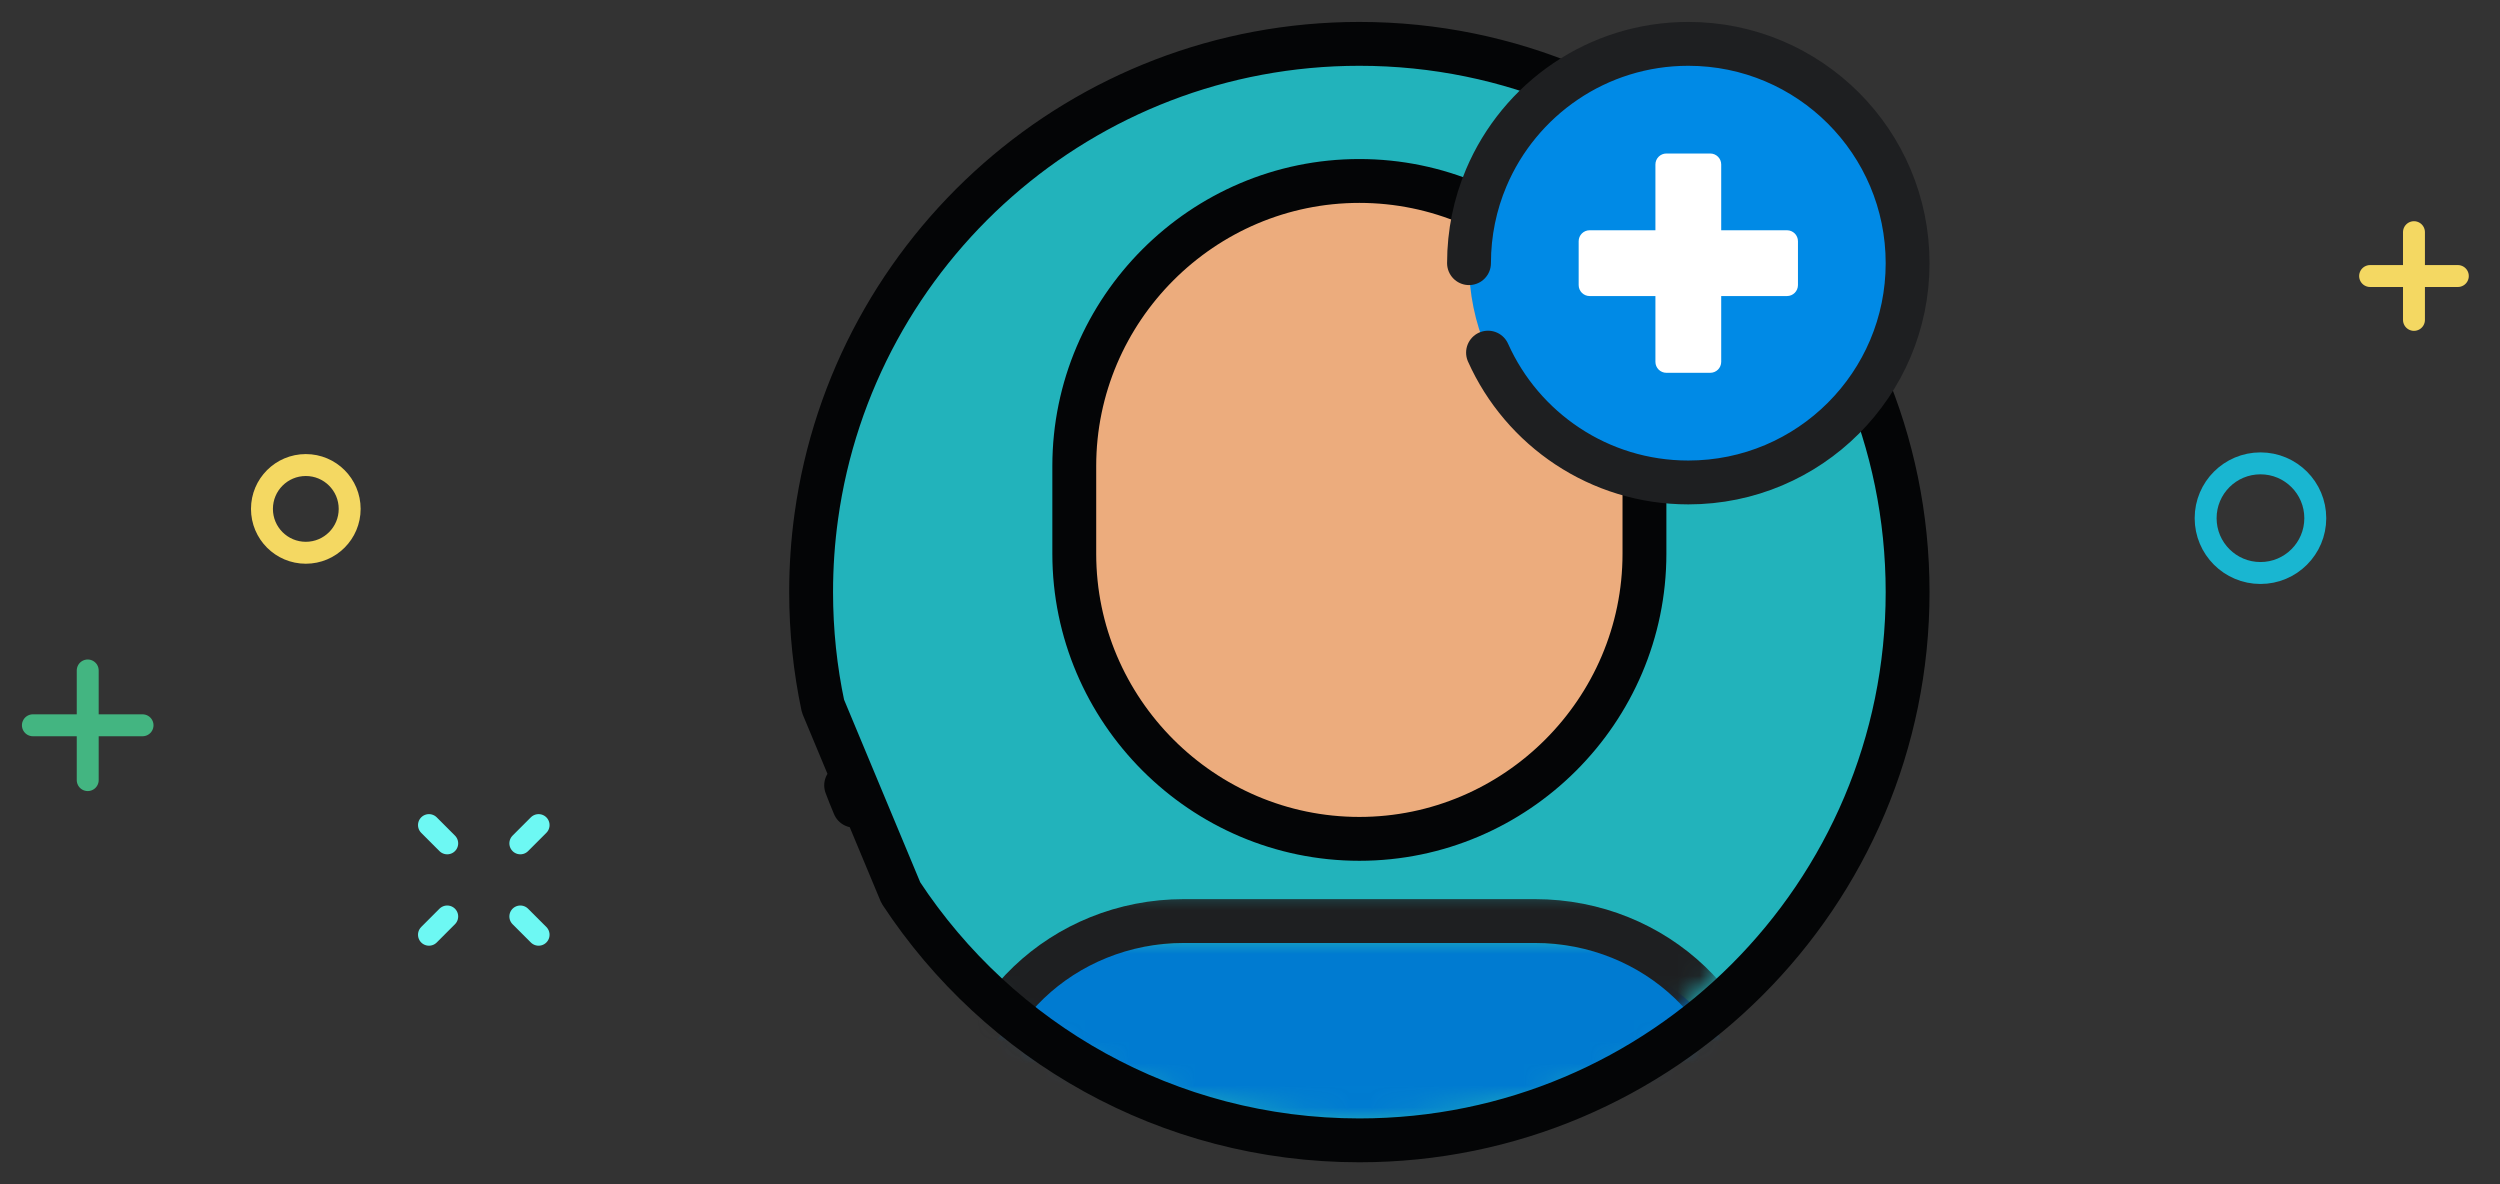 <svg xmlns="http://www.w3.org/2000/svg" width="114" height="54" viewBox="0 0 114 54" fill="none">
<rect x="0" y="0" width="114" height="54" fill="#333333" stroke="none"/>
<path fill-rule="evenodd" clip-rule="evenodd" d="M86.987 27C86.987 40.807 75.794 52 61.987 52C51.635 52 42.753 45.708 38.955 36.74C37.688 33.747 36.987 30.455 36.987 27C36.987 25.827 37.068 24.674 37.224 23.544C38.907 11.372 49.353 2 61.987 2C75.794 2 86.987 13.193 86.987 27" fill="#22b3bb"/>
<path fill-rule="evenodd" clip-rule="evenodd" d="M61.987 38.252C54.837 38.252 48.987 32.402 48.987 25.252V21.252C48.987 14.102 54.837 8.252 61.987 8.252C69.137 8.252 74.987 14.102 74.987 21.252V25.252C74.987 32.402 69.137 38.252 61.987 38.252Z" fill="#ECAC7D"/>
<path fill-rule="evenodd" clip-rule="evenodd" d="M61.987 38.252C54.837 38.252 48.987 32.402 48.987 25.252V21.252C48.987 14.102 54.837 8.252 61.987 8.252C69.137 8.252 74.987 14.102 74.987 21.252V25.252C74.987 32.402 69.137 38.252 61.987 38.252Z" stroke="#040506" stroke-width="2" stroke-linecap="round" stroke-linejoin="round"/>
<mask id="mask0" mask-type="alpha" maskUnits="userSpaceOnUse" x="44" y="43" width="36" height="9">
<path d="M44 45.245C48.547 48.793 54.931 51 62 51C69.069 51 75.453 48.793 80 45.246V43H44V45.245V45.245Z" fill="white"/>
</mask>
<g mask="url(#mask0)">
<path fill-rule="evenodd" clip-rule="evenodd" d="M44 56V52.286C44 47.157 48.477 43 54 43H70C75.523 43 80 47.157 80 52.286V56H44Z" fill="#007bd1"/>
</g>
<mask id="mask1" mask-type="alpha" maskUnits="userSpaceOnUse" x="43" y="40" width="36" height="13">
<path d="M43 43.63C47.547 48.79 53.931 52 61 52C68.069 52 74.453 48.791 79 43.631V40.365H43V43.63Z" fill="white"/>
</mask>
<g mask="url(#mask1)">
<path fill-rule="evenodd" clip-rule="evenodd" d="M43.987 55.365V51.547C43.987 46.274 48.464 42 53.987 42H69.987C75.51 42 79.987 46.274 79.987 51.547V55.365H43.987V55.365Z" stroke="#1E1F21" stroke-width="2" stroke-linecap="round" stroke-linejoin="round"/>
</g>
<path d="M38.955 36.74C38.825 36.434 38.701 36.124 38.584 35.812M37.528 32.199C37.173 30.522 36.987 28.783 36.987 27C36.987 25.827 37.067 24.674 37.224 23.544C38.907 11.372 49.352 2 61.987 2C75.794 2 86.987 13.193 86.987 27C86.987 40.807 75.794 52 61.987 52C53.242 52 45.546 47.51 41.078 40.71L37.528 32.199Z" stroke="#040506" stroke-width="2" stroke-linecap="round" stroke-linejoin="round"/>
<path d="M20.393 38.457L19.561 37.624M24.56 37.624L23.727 38.457L24.56 37.624ZM20.393 41.791L19.561 42.624L20.393 41.791ZM24.56 42.624L23.727 41.791L24.56 42.624Z" stroke="#6df8f3" stroke-linecap="round" stroke-linejoin="round"/>
<path fill-rule="evenodd" clip-rule="evenodd" d="M105.577 23.629C105.577 25.01 104.458 26.129 103.077 26.129C101.696 26.129 100.577 25.01 100.577 23.629C100.577 22.248 101.696 21.129 103.077 21.129C104.458 21.129 105.577 22.248 105.577 23.629Z" stroke="#19b6d1" stroke-linecap="round" stroke-linejoin="round"/>
<path fill-rule="evenodd" clip-rule="evenodd" d="M15.945 23.206C15.945 24.311 15.05 25.206 13.945 25.206C12.84 25.206 11.945 24.311 11.945 23.206C11.945 22.101 12.84 21.206 13.945 21.206C15.05 21.206 15.945 22.101 15.945 23.206Z" stroke="#F4D862" stroke-linecap="round" stroke-linejoin="round"/>
<path d="M6.5 33.073H1.5M4 30.573V35.573V30.573Z" stroke="#43B581" stroke-linecap="round" stroke-linejoin="round"/>
<path d="M112.077 12.587H108.077M110.077 10.587V14.587V10.587Z" stroke="#F4D862" stroke-linecap="round" stroke-linejoin="round"/>
<path fill-rule="evenodd" clip-rule="evenodd" d="M86.987 12C86.987 17.523 82.51 22 76.987 22C71.464 22 66.987 17.523 66.987 12C66.987 6.477 71.464 2 76.987 2C82.51 2 86.987 6.477 86.987 12Z" fill="#008ae6"/>
<path d="M66.987 12C66.987 10.619 67.267 9.304 67.773 8.108C69.291 4.518 72.845 2 76.987 2C82.51 2 86.987 6.477 86.987 12C86.987 17.523 82.51 22 76.987 22C72.917 22 69.415 19.569 67.854 16.08" stroke="#1E1F21" stroke-width="2" stroke-linecap="round" stroke-linejoin="round"/>
<path fill-rule="evenodd" clip-rule="evenodd" d="M78.487 10.5V7.5C78.487 7.224 78.263 7 77.987 7H75.987C75.711 7 75.487 7.224 75.487 7.5V10.5H72.487C72.211 10.5 71.987 10.724 71.987 11V13C71.987 13.276 72.211 13.5 72.487 13.5H75.487V16.5C75.487 16.776 75.711 17 75.987 17H77.987C78.263 17 78.487 16.776 78.487 16.5V13.5H81.487C81.763 13.5 81.987 13.276 81.987 13V11C81.987 10.724 81.763 10.5 81.487 10.5H78.487Z" fill="white"/>
</svg>

